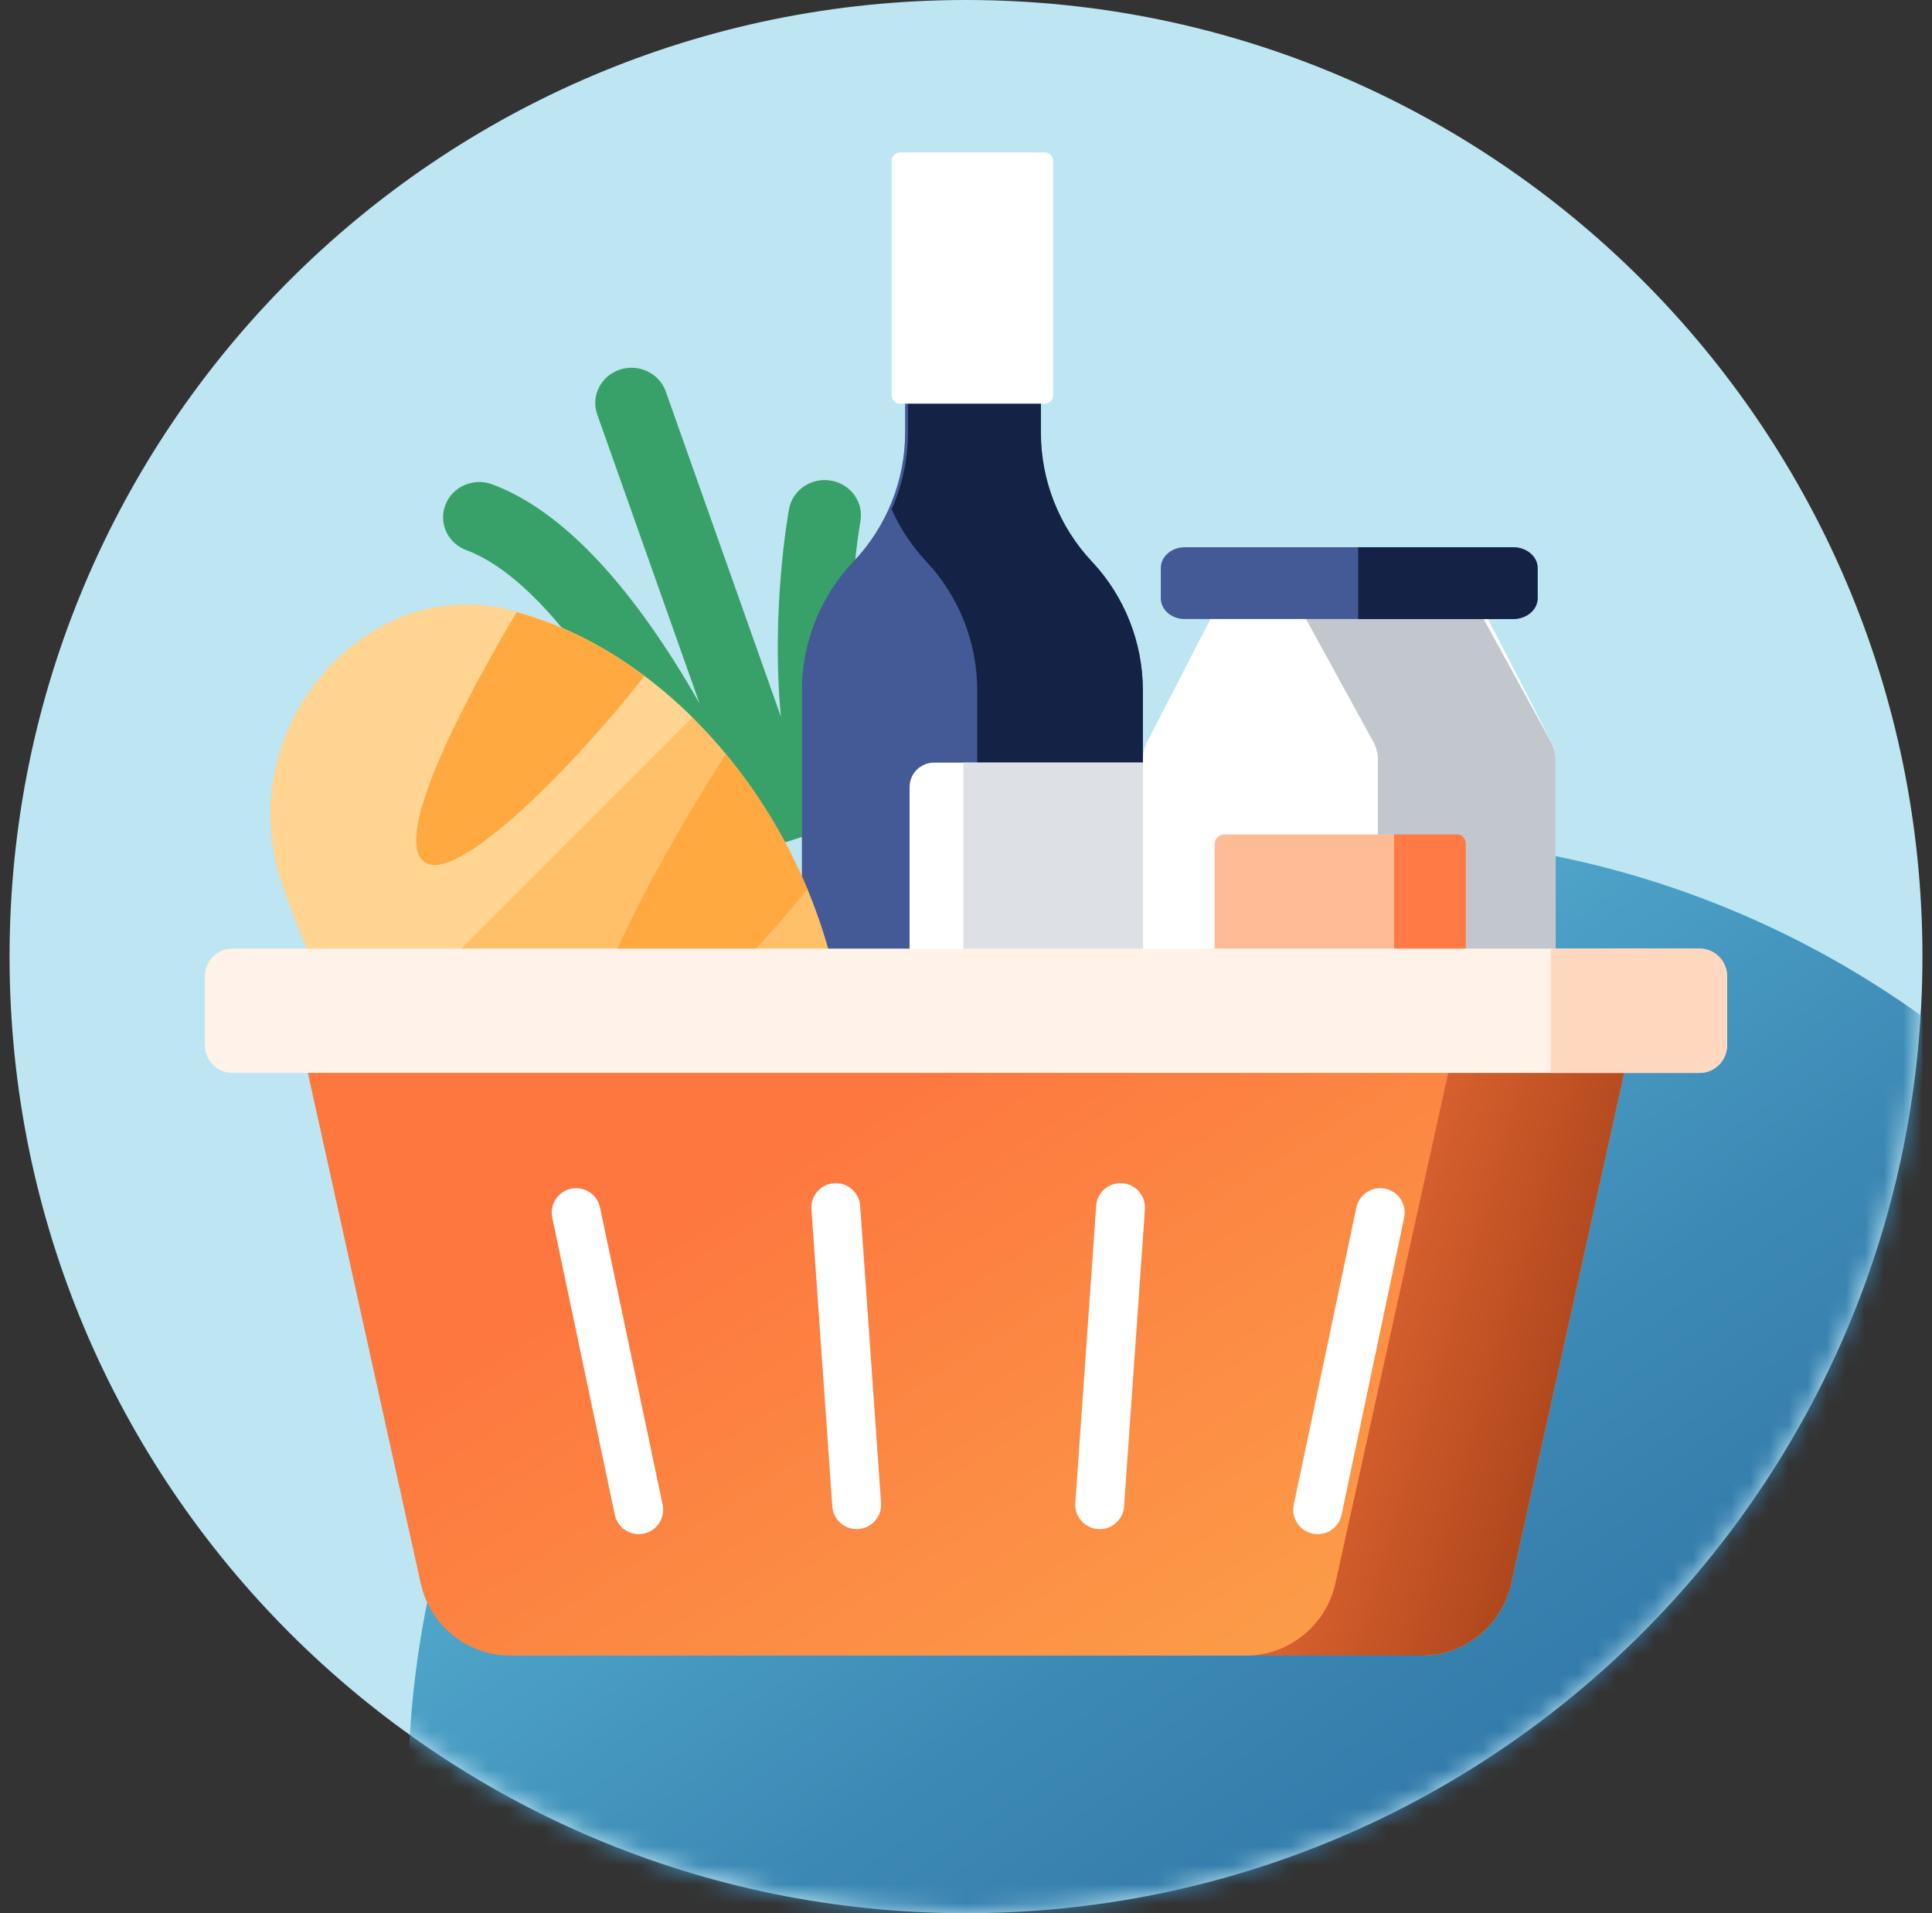<svg width="101" height="100" viewBox="0 0 101 100" fill="none" xmlns="http://www.w3.org/2000/svg">
<rect x="0" y="0" width="101" height="100" fill="#333333" stroke="none"/>
<g clip-path="url(#clip0_33329_5513)">
<path d="M50.5 100C78.114 100 100.5 77.614 100.5 50C100.5 22.386 78.114 0 50.5 0C22.886 0 0.5 22.386 0.5 50C0.5 77.614 22.886 100 50.5 100Z" fill="#BDE6F2"/>
<mask id="mask0_33329_5513" style="mask-type:alpha" maskUnits="userSpaceOnUse" x="0" y="0" width="101" height="100">
<path d="M50.5 100C78.114 100 100.5 77.614 100.5 50C100.5 22.386 78.114 0 50.5 0C22.886 0 0.5 22.386 0.5 50C0.5 77.614 22.886 100 50.5 100Z" fill="#0085BC"/>
</mask>
<g mask="url(#mask0_33329_5513)">
<path d="M71.334 143.75C98.948 143.75 121.334 121.364 121.334 93.75C121.334 66.136 98.948 43.75 71.334 43.75C43.719 43.75 21.334 66.136 21.334 93.75C21.334 121.364 43.719 143.75 71.334 143.75Z" fill="url(#paint0_linear_33329_5513)"/>
</g>
</g>
<path d="M44.979 27.252C45.16 26.251 44.472 25.297 43.442 25.12C42.411 24.943 41.429 25.612 41.247 26.614C41.194 26.906 40.299 31.976 40.825 37.465L34.805 20.464C34.464 19.503 33.386 18.991 32.397 19.322C31.407 19.653 30.881 20.701 31.222 21.663L36.571 36.769C36.456 36.566 36.338 36.363 36.218 36.158C32.764 30.269 29.237 26.622 25.735 25.317C24.758 24.953 23.662 25.428 23.288 26.377C22.913 27.327 23.401 28.392 24.378 28.756C28.568 30.317 32.69 37.125 35.093 42.012L36.499 45.487L45.675 42.541L44.804 38.764C43.931 33.223 44.966 27.325 44.979 27.252Z" fill="#38A169"/>
<path d="M76.822 30.48H64.245L59.974 38.77C59.824 39.062 59.746 39.385 59.746 39.714V61.271C59.746 62.398 60.649 63.312 61.762 63.312H79.305C80.418 63.312 81.321 62.398 81.321 61.271V39.714C81.321 39.385 81.243 39.062 81.093 38.77L76.822 30.48Z" fill="white"/>
<path d="M81.077 38.77L76.534 30.48H67.249L71.791 38.77C71.951 39.061 72.034 39.385 72.034 39.714V61.271C72.034 62.398 71.074 63.312 69.89 63.312H79.175C80.36 63.312 81.32 62.398 81.32 61.271V39.714C81.32 39.385 81.236 39.061 81.077 38.77Z" fill="#C1C7CD"/>
<path d="M79.131 32.356H61.935C61.244 32.356 60.684 31.872 60.684 31.274V29.686C60.684 29.089 61.244 28.604 61.935 28.604H79.131C79.823 28.604 80.383 29.089 80.383 29.686V31.274C80.383 31.872 79.823 32.356 79.131 32.356Z" fill="#435A96"/>
<path d="M79.073 28.604H71.001V32.356H79.073C79.796 32.356 80.382 31.872 80.382 31.274V29.686C80.382 29.089 79.796 28.604 79.073 28.604Z" fill="#142246"/>
<path d="M76.12 56.745H64.006C63.725 56.745 63.497 56.517 63.497 56.236V44.122C63.497 43.841 63.725 43.613 64.006 43.613H76.12C76.402 43.613 76.63 43.841 76.63 44.122V56.236C76.63 56.517 76.402 56.745 76.12 56.745Z" fill="#FFBB96"/>
<path d="M76.202 43.613H72.877V56.745H76.202C76.438 56.745 76.63 56.517 76.63 56.236V44.122C76.63 43.841 76.438 43.613 76.202 43.613Z" fill="#FF7A45"/>
<path d="M54.352 22.605V8.906H47.316V22.606C47.316 25.114 46.35 27.527 44.619 29.347C42.887 31.168 41.922 33.581 41.922 36.089V75.858C41.922 77.219 43.029 78.322 44.395 78.322H57.273C58.638 78.322 59.745 77.219 59.745 75.858V36.089C59.745 33.581 58.78 31.168 57.048 29.347C55.317 27.527 54.352 25.114 54.352 22.605Z" fill="#435A96"/>
<path d="M57.081 29.347C55.371 27.527 54.417 25.114 54.417 22.606V8.906H47.466V22.606C47.466 24.002 47.17 25.369 46.612 26.62C47.056 27.617 47.665 28.54 48.423 29.348C50.134 31.168 51.087 33.581 51.087 36.089V75.858C51.087 77.219 49.994 78.322 48.645 78.322H57.303C58.652 78.322 59.745 77.219 59.745 75.858V36.089C59.745 33.581 58.792 31.168 57.081 29.347Z" fill="#142246"/>
<path d="M55.055 20.665V8.401C55.055 8.161 54.861 7.967 54.622 7.967H47.045C46.806 7.967 46.612 8.161 46.612 8.401V20.665C46.612 20.905 46.806 21.099 47.045 21.099H54.622C54.861 21.099 55.055 20.905 55.055 20.665Z" fill="white"/>
<path d="M59.745 60.498H48.837C48.127 60.498 47.551 59.929 47.551 59.227V41.132C47.551 40.43 48.127 39.861 48.837 39.861H59.745V60.498Z" fill="white"/>
<path d="M59.745 39.861H50.365V60.498H59.745V39.861Z" fill="#DDE1E6"/>
<path d="M19.432 56.516H44.212C44.439 45.874 36.672 34.332 26.507 31.857C24.349 31.331 22.073 31.616 20.11 32.659C15.268 35.235 12.991 40.928 14.722 46.131C15.705 49.092 17.467 52.907 19.432 56.516Z" fill="#FFC069"/>
<path d="M26.506 31.857C24.348 31.331 22.072 31.616 20.11 32.659C15.267 35.235 12.99 40.928 14.721 46.131C15.573 48.692 17.006 51.892 18.648 55.045L36.192 37.5C33.433 34.772 30.122 32.738 26.506 31.857Z" fill="#FFD591"/>
<path d="M27.008 31.998C29.398 32.656 31.649 33.81 33.688 35.337C29.834 40.245 23.62 46.51 22.084 44.973C20.693 43.584 23.987 37.084 27.008 31.998Z" fill="#FFA940"/>
<path d="M37.944 39.416C39.693 41.527 41.144 43.928 42.208 46.471C38.338 51.254 32.621 56.88 31.156 55.416C29.466 53.726 34.696 44.49 37.944 39.416Z" fill="#FFA940"/>
<g clip-path="url(#clip1_33329_5513)">
<path d="M74.306 86.538H26.696C24.437 86.538 22.482 84.968 21.994 82.763L14.924 50.783H86.078L79.007 82.763C78.52 84.968 76.565 86.538 74.306 86.538Z" fill="url(#paint1_linear_33329_5513)"/>
<path d="M76.881 50.783L69.81 82.763C69.323 84.968 67.368 86.538 65.109 86.538H74.305C76.564 86.538 78.519 84.968 79.006 82.763L86.077 50.783H76.881Z" fill="url(#paint2_linear_33329_5513)"/>
<path d="M88.84 56.08H12.159C11.359 56.08 10.71 55.431 10.71 54.631V51.03C10.71 50.229 11.359 49.581 12.159 49.581H88.84C89.64 49.581 90.289 50.229 90.289 51.03V54.631C90.289 55.431 89.64 56.08 88.84 56.08Z" fill="#FFF2E8"/>
<path d="M88.84 49.581H81.065V56.08H88.84C89.64 56.08 90.289 55.431 90.289 54.631V51.03C90.289 50.229 89.64 49.581 88.84 49.581Z" fill="#FFD8BF"/>
<path d="M43.511 78.737C43.558 79.41 44.119 79.925 44.783 79.925C44.813 79.925 44.844 79.924 44.874 79.921C45.578 79.872 46.108 79.262 46.059 78.558L44.968 63.029C44.919 62.325 44.308 61.794 43.605 61.844C42.901 61.894 42.371 62.504 42.42 63.208L43.511 78.737Z" fill="white"/>
<path d="M33.654 80.16C33.565 80.179 33.477 80.188 33.39 80.188C32.798 80.188 32.268 79.775 32.141 79.174L28.87 63.645C28.724 62.955 29.166 62.277 29.856 62.132C30.547 61.986 31.224 62.428 31.369 63.119L34.64 78.647C34.786 79.338 34.344 80.015 33.654 80.16Z" fill="white"/>
<path d="M58.763 78.737C58.716 79.41 58.155 79.925 57.49 79.925C57.46 79.925 57.43 79.924 57.4 79.921C56.696 79.872 56.166 79.262 56.215 78.558L57.306 63.029C57.355 62.325 57.966 61.794 58.669 61.844C59.373 61.894 59.903 62.504 59.854 63.208L58.763 78.737Z" fill="white"/>
<path d="M68.621 80.16C68.71 80.179 68.798 80.188 68.886 80.188C69.477 80.188 70.007 79.775 70.134 79.174L73.405 63.645C73.551 62.955 73.109 62.277 72.419 62.132C71.728 61.986 71.051 62.428 70.906 63.119L67.635 78.647C67.489 79.338 67.931 80.015 68.621 80.16Z" fill="white"/>
</g>
<defs>
<linearGradient id="paint0_linear_33329_5513" x1="33.834" y1="52.083" x2="94.25" y2="139.583" gradientUnits="userSpaceOnUse">
<stop stop-color="#FFD5DF"/>
<stop offset="0" stop-color="#5FBFDD"/>
<stop offset="0.391" stop-color="#3D89B5"/>
<stop offset="1" stop-color="#14528B"/>
</linearGradient>
<linearGradient id="paint1_linear_33329_5513" x1="32.403" y1="65.403" x2="55.96" y2="102.908" gradientUnits="userSpaceOnUse">
<stop stop-color="#FD773F"/>
<stop offset="1" stop-color="#FBA44A"/>
</linearGradient>
<linearGradient id="paint2_linear_33329_5513" x1="66.579" y1="50.856" x2="102.885" y2="61.439" gradientUnits="userSpaceOnUse">
<stop stop-color="#FD773F"/>
<stop offset="1" stop-color="#702100"/>
</linearGradient>
<clipPath id="clip0_33329_5513">
<rect x="0.5" width="100" height="100" rx="8" fill="white"/>
</clipPath>
<clipPath id="clip1_33329_5513">
<rect width="84.615" height="84.615" fill="white" transform="translate(8.192 1.923)"/>
</clipPath>
</defs>
</svg>
